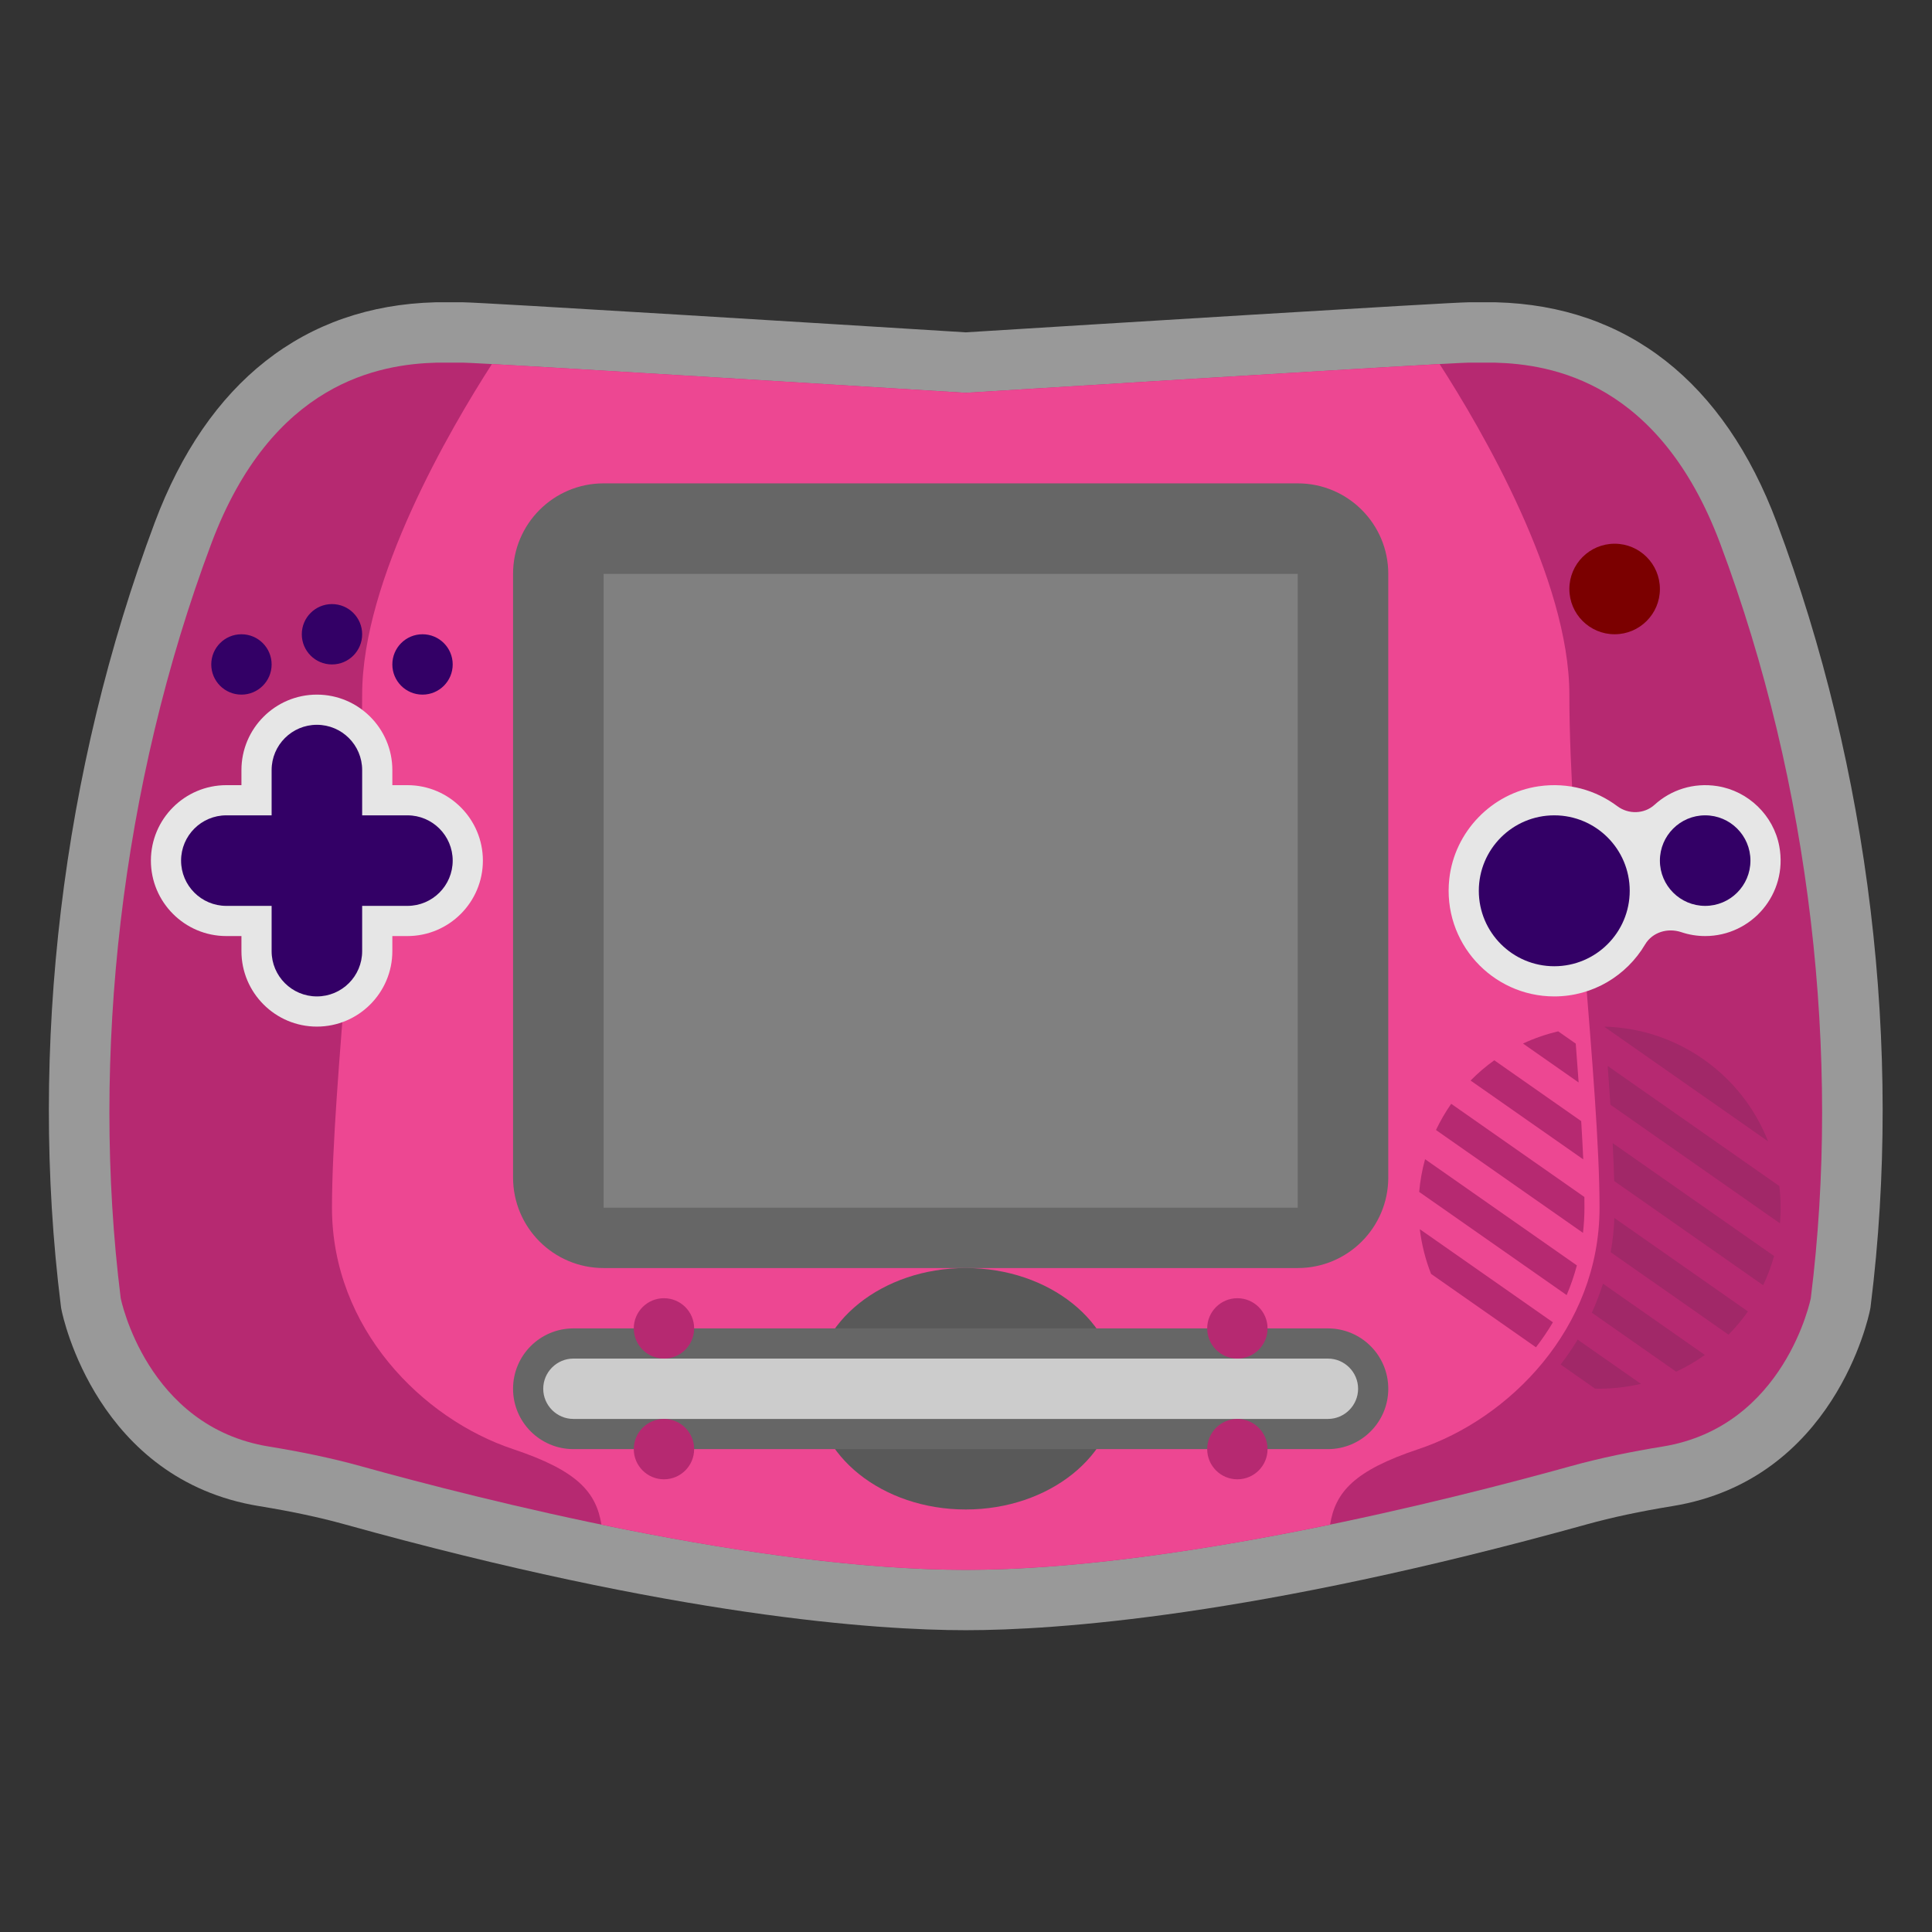 <?xml version="1.0" encoding="UTF-8" standalone="no"?>
<svg
   xmlns:dc="http://purl.org/dc/elements/1.1/"
   xmlns:cc="http://creativecommons.org/ns#"
   xmlns:rdf="http://www.w3.org/1999/02/22-rdf-syntax-ns#"
   xmlns:svg="http://www.w3.org/2000/svg"
   xmlns="http://www.w3.org/2000/svg"
   viewBox="0 0 341.333 341.333"
   height="256"
   width="256"
   xml:space="preserve"
   id="svg2"
   version="1.1"><rect x="0" y="0" width="341.333" height="341.333" fill="#333333" stroke="none"/><defs
     id="defs6"><clipPath
       id="clipPath18"
       clipPathUnits="userSpaceOnUse"><path
         id="path16"
         d="M 0,256 H 256 V 0 H 0 Z" /></clipPath><clipPath
       id="clipPath26"
       clipPathUnits="userSpaceOnUse"><path
         id="path24"
         d="M 6.477,216 H 249.523 V 40 H 6.477 Z" /></clipPath></defs><g
     transform="matrix(1.333,0,0,-1.333,0,341.333)"
     id="g10"><g
       id="g12"><g
         clip-path="url(#clipPath18)"
         id="g14"><g
           id="g20"><g
             id="g22" /><g
             id="g34"><g
               style="opacity:0.5"
               id="g32"
               clip-path="url(#clipPath26)"><g
                 id="g30"
                 transform="translate(198.218,216)"><path
                   id="path28"
                   style="fill:#ffffff;fill-opacity:1;fill-rule:nonzero;stroke:none"
                   d="M 0,0 H -0.106 -3.569 C -5.939,0 -54.515,-3.008 -70.218,-3.984 -85.921,-3.008 -134.497,0 -136.866,0 h -3.463 -0.106 l -0.107,-0.003 c -17.326,-0.46 -30.178,-10.553 -37.166,-29.188 -12.296,-32.788 -16.717,-69.652 -12.448,-103.801 l 0.036,-0.29 0.058,-0.287 c 0.183,-0.916 4.736,-22.489 26.18,-25.984 4.313,-0.702 8.028,-1.494 11.357,-2.419 43.925,-12.206 70.422,-14.028 82.307,-14.028 11.885,0 38.383,1.822 82.308,14.028 3.329,0.925 7.044,1.717 11.356,2.419 21.445,3.495 25.997,25.068 26.181,25.984 l 0.058,0.287 0.036,0.29 c 4.268,34.149 -0.153,71.013 -12.449,103.801 -6.987,18.635 -19.839,28.728 -37.167,29.188 z" /></g></g></g></g><g
           transform="translate(228,184)"
           id="g36"><path
             id="path38"
             style="fill:#b62971;fill-opacity:1;fill-rule:nonzero;stroke:none"
             d="m 0,0 c -8.049,21.464 -22.356,23.8 -29.889,24 h -3.463 C -35.685,24 -100,20 -100,20 c 0,0 -64.315,4 -66.648,4 h -3.463 c -7.533,-0.2 -21.84,-2.536 -29.889,-24 -12,-32 -16,-68 -12,-100 0,0 3.403,-17.013 19.623,-19.656 4.112,-0.671 8.197,-1.492 12.211,-2.608 15.88,-4.413 52.685,-13.736 80.166,-13.736 27.481,0 64.286,9.323 80.165,13.736 4.015,1.116 8.101,1.937 12.212,2.608 C 8.598,-117.013 12,-100 12,-100 16,-68 12,-32 0,0" /></g><g
           transform="translate(188,64)"
           id="g40"><path
             id="path42"
             style="fill:#ed4792;fill-opacity:1;fill-rule:nonzero;stroke:none"
             d="M 0,0 C 12,4 24,16 24,32 24,48 20,80 20,100 20,115.298 8.306,135.263 2.804,143.811 -11.467,143.019 -60,140 -60,140 c 0,0 -48.533,3.019 -62.804,3.811 C -128.306,135.263 -140,115.298 -140,100 c 0,-20 -4,-52 -4,-68 0,-16 12,-28 24,-32 8.556,-2.852 11.01,-5.705 11.715,-10.008 C -92.68,-13.236 -74.959,-16 -60,-16 c 14.959,0 32.68,2.764 48.285,5.992 C -11.01,-5.705 -8.557,-2.852 0,0" /></g><g
           transform="translate(172,88)"
           id="g44"><path
             id="path46"
             style="fill:#666666;fill-opacity:1;fill-rule:nonzero;stroke:none"
             d="m 0,0 h -92 c -6.627,0 -12,5.373 -12,12 v 80 c 0,6.627 5.373,12 12,12 H 0 c 6.627,0 12,-5.373 12,-12 V 12 C 12,5.373 6.627,0 0,0" /></g><path
           id="path48"
           style="fill:#808080;fill-opacity:1;fill-rule:nonzero;stroke:none"
           d="M 172,96 H 80 v 84 h 92 z" /><g
           transform="translate(227.633,151.87)"
           id="g50"><path
             id="path52"
             style="fill:#e6e6e6;fill-opacity:1;fill-rule:nonzero;stroke:none"
             d="m 0,0 c -3.213,0.512 -6.199,-0.521 -8.34,-2.468 -1.366,-1.242 -3.462,-1.295 -4.939,-0.187 -2.835,2.124 -6.496,3.201 -10.415,2.636 -6.211,-0.894 -11.155,-6.014 -11.85,-12.252 -0.939,-8.432 5.665,-15.599 13.911,-15.599 5.119,0 9.595,2.766 12.032,6.878 0.976,1.646 2.998,2.243 4.812,1.636 0.992,-0.333 2.053,-0.514 3.156,-0.514 6.138,0 11.002,5.558 9.823,11.906 C 7.433,-3.888 4.095,-0.653 0,0" /></g><g
           transform="translate(216,138)"
           id="g54"><path
             id="path56"
             style="fill:#330066;fill-opacity:1;fill-rule:nonzero;stroke:none"
             d="m 0,0 c 0,-5.523 -4.478,-10 -10,-10 -5.522,0 -10,4.477 -10,10 0,5.523 4.478,10 10,10 C -4.478,10 0,5.523 0,0" /></g><g
           transform="translate(232,142)"
           id="g58"><path
             id="path60"
             style="fill:#330066;fill-opacity:1;fill-rule:nonzero;stroke:none"
             d="m 0,0 c 0,-3.313 -2.687,-6 -6,-6 -3.313,0 -6,2.687 -6,6 0,3.313 2.687,6 6,6 3.313,0 6,-2.687 6,-6" /></g><g
           transform="translate(220,178)"
           id="g62"><path
             id="path64"
             style="fill:#7b0000;fill-opacity:1;fill-rule:nonzero;stroke:none"
             d="m 0,0 c 0,-3.313 -2.687,-6 -6,-6 -3.313,0 -6,2.687 -6,6 0,3.313 2.687,6 6,6 3.313,0 6,-2.687 6,-6" /></g><g
           transform="translate(60,168)"
           id="g66"><path
             id="path68"
             style="fill:#330066;fill-opacity:1;fill-rule:nonzero;stroke:none"
             d="m 0,0 c 0,-2.209 -1.791,-4 -4,-4 -2.209,0 -4,1.791 -4,4 0,2.209 1.791,4 4,4 2.209,0 4,-1.791 4,-4" /></g><g
           transform="translate(36,168)"
           id="g70"><path
             id="path72"
             style="fill:#330066;fill-opacity:1;fill-rule:nonzero;stroke:none"
             d="m 0,0 c 0,-2.209 -1.791,-4 -4,-4 -2.209,0 -4,1.791 -4,4 0,2.209 1.791,4 4,4 2.209,0 4,-1.791 4,-4" /></g><g
           transform="translate(48,172)"
           id="g74"><path
             id="path76"
             style="fill:#330066;fill-opacity:1;fill-rule:nonzero;stroke:none"
             d="m 0,0 c 0,-2.209 -1.791,-4 -4,-4 -2.209,0 -4,1.791 -4,4 0,2.209 1.791,4 4,4 2.209,0 4,-1.791 4,-4" /></g><g
           transform="translate(148,72)"
           id="g78"><path
             id="path80"
             style="fill:#595959;fill-opacity:1;fill-rule:nonzero;stroke:none"
             d="m 0,0 c 0,-8.837 -8.954,-16 -20,-16 -11.046,0 -20,7.163 -20,16 0,8.837 8.954,16 20,16 C -8.954,16 0,8.837 0,0" /></g><g
           transform="translate(176,64)"
           id="g82"><path
             id="path84"
             style="fill:#666666;fill-opacity:1;fill-rule:nonzero;stroke:none"
             d="m 0,0 h -100 c -4.418,0 -8,3.582 -8,8 0,4.418 3.582,8 8,8 H 0 C 4.418,16 8,12.418 8,8 8,3.582 4.418,0 0,0" /></g><g
           transform="translate(176,68)"
           id="g86"><path
             id="path88"
             style="fill:#cccccc;fill-opacity:1;fill-rule:nonzero;stroke:none"
             d="m 0,0 h -100 c -2.2,0 -4,1.8 -4,4 0,2.2 1.8,4 4,4 H 0 C 2.2,8 4,6.2 4,4 4,1.8 2.2,0 0,0" /></g><g
           transform="translate(92,80)"
           id="g90"><path
             id="path92"
             style="fill:#b62971;fill-opacity:1;fill-rule:nonzero;stroke:none"
             d="m 0,0 c 0,-2.209 -1.791,-4 -4,-4 -2.209,0 -4,1.791 -4,4 0,2.209 1.791,4 4,4 2.209,0 4,-1.791 4,-4" /></g><g
           transform="translate(92,64)"
           id="g94"><path
             id="path96"
             style="fill:#b62971;fill-opacity:1;fill-rule:nonzero;stroke:none"
             d="m 0,0 c 0,-2.209 -1.791,-4 -4,-4 -2.209,0 -4,1.791 -4,4 0,2.209 1.791,4 4,4 2.209,0 4,-1.791 4,-4" /></g><g
           transform="translate(168,80)"
           id="g98"><path
             id="path100"
             style="fill:#b62971;fill-opacity:1;fill-rule:nonzero;stroke:none"
             d="m 0,0 c 0,-2.209 -1.791,-4 -4,-4 -2.209,0 -4,1.791 -4,4 0,2.209 1.791,4 4,4 2.209,0 4,-1.791 4,-4" /></g><g
           transform="translate(168,64)"
           id="g102"><path
             id="path104"
             style="fill:#b62971;fill-opacity:1;fill-rule:nonzero;stroke:none"
             d="m 0,0 c 0,-2.209 -1.791,-4 -4,-4 -2.209,0 -4,1.791 -4,4 0,2.209 1.791,4 4,4 2.209,0 4,-1.791 4,-4" /></g><g
           transform="translate(42,164)"
           id="g106"><path
             id="path108"
             style="fill:#e6e6e6;fill-opacity:1;fill-rule:nonzero;stroke:none"
             d="m 0,0 c -5.514,0 -10,-4.486 -10,-10 v -2 h -2 c -5.514,0 -10,-4.486 -10,-10 0,-5.514 4.486,-10 10,-10 h 2 v -2 c 0,-5.514 4.486,-10 10,-10 5.514,0 10,4.486 10,10 v 2 h 2 c 5.514,0 10,4.486 10,10 0,5.514 -4.486,10 -10,10 h -2 v 2 C 10,-4.486 5.514,0 0,0" /></g><g
           transform="translate(54,148)"
           id="g110"><path
             id="path112"
             style="fill:#330066;fill-opacity:1;fill-rule:nonzero;stroke:none"
             d="m 0,0 h -6 v 6 c 0,3.313 -2.687,6 -6,6 -3.313,0 -6,-2.687 -6,-6 V 0 h -6 c -3.313,0 -6,-2.687 -6,-6 0,-3.313 2.687,-6 6,-6 h 6 v -6 c 0,-3.313 2.687,-6 6,-6 3.313,0 6,2.687 6,6 v 6 h 6 c 3.313,0 6,2.687 6,6 0,3.313 -2.687,6 -6,6" /></g><g
           transform="translate(188.876,102.426)"
           id="g114"><path
             id="path116"
             style="fill:#b62971;fill-opacity:1;fill-rule:nonzero;stroke:none"
             d="m 0,0 c -0.396,-1.429 -0.653,-2.88 -0.779,-4.337 l 19.546,-13.675 c 0.536,1.262 0.99,2.574 1.353,3.935 z" /></g><g
           transform="translate(206.522,119.371)"
           id="g118"><path
             id="path120"
             style="fill:#b62971;fill-opacity:1;fill-rule:nonzero;stroke:none"
             d="M 0,0 C -1.602,-0.376 -3.165,-0.918 -4.667,-1.617 L 2.707,-6.775 C 2.588,-5.1 2.46,-3.382 2.325,-1.627 Z" /></g><g
           transform="translate(190.322,106.295)"
           id="g122"><path
             id="path124"
             style="fill:#b62971;fill-opacity:1;fill-rule:nonzero;stroke:none"
             d="m 0,0 19.485,-13.632 c 0.122,1.088 0.193,2.198 0.193,3.337 0,0.459 -0.004,0.932 -0.01,1.417 L 2.017,3.472 C 1.234,2.354 0.567,1.191 0,0" /></g><g
           transform="translate(212.689,119.939)"
           id="g126"><path
             id="path128"
             style="fill:#a12868;fill-opacity:1;fill-rule:nonzero;stroke:none"
             d="m 0,0 21.648,-15.146 c -1.666,4.248 -4.556,8.069 -8.575,10.881 C 9.079,-1.471 4.529,-0.067 -0.005,0.057 -0.003,0.037 -0.002,0.019 0,0" /></g><g
           transform="translate(188.178,93.15)"
           id="g130"><path
             id="path132"
             style="fill:#b62971;fill-opacity:1;fill-rule:nonzero;stroke:none"
             d="m 0,0 c 0.244,-2.026 0.744,-4.019 1.492,-5.926 l 13.904,-9.727 c 0.81,1.048 1.561,2.153 2.246,3.311 z" /></g><g
           transform="translate(198.048,115.535)"
           id="g134"><path
             id="path136"
             style="fill:#b62971;fill-opacity:1;fill-rule:nonzero;stroke:none"
             d="M 0,0 C -1.11,-0.793 -2.161,-1.689 -3.14,-2.685 L 11.791,-13.13 c -0.07,1.608 -0.162,3.302 -0.27,5.069 z" /></g><g
           transform="translate(213.944,99.532)"
           id="g138"><path
             id="path140"
             style="fill:#a12868;fill-opacity:1;fill-rule:nonzero;stroke:none"
             d="m 0,0 19.74,-13.811 c 0.6,1.261 1.082,2.555 1.447,3.871 L -0.205,5.025 C -0.114,3.257 -0.044,1.577 0,0" /></g><g
           transform="translate(235.829,98.866)"
           id="g142"><path
             id="path144"
             style="fill:#a12868;fill-opacity:1;fill-rule:nonzero;stroke:none"
             d="m 0,0 -22.748,15.916 c 0.129,-1.755 0.25,-3.473 0.358,-5.134 L 0.081,-4.938 C 0.224,-3.288 0.197,-1.634 0,0" /></g><g
           transform="translate(213.478,90.096)"
           id="g146"><path
             id="path148"
             style="fill:#a12868;fill-opacity:1;fill-rule:nonzero;stroke:none"
             d="m 0,0 15.62,-10.929 c 0.925,0.942 1.788,1.966 2.57,3.083 L 0.489,4.538 C 0.428,2.981 0.26,1.469 0,0" /></g><g
           transform="translate(206.844,75.21)"
           id="g150"><path
             id="path152"
             style="fill:#a12868;fill-opacity:1;fill-rule:nonzero;stroke:none"
             d="m 0,0 4.563,-3.193 c 2.048,-0.049 4.091,0.164 6.079,0.63 L 2.256,3.304 C 1.561,2.153 0.806,1.051 0,0" /></g><g
           transform="translate(210.98,82.08)"
           id="g154"><path
             id="path156"
             style="fill:#a12868;fill-opacity:1;fill-rule:nonzero;stroke:none"
             d="m 0,0 11.173,-7.817 c 1.325,0.617 2.6,1.356 3.806,2.218 L 1.477,3.849 C 1.059,2.521 0.564,1.237 0,0" /></g></g></g></g></svg>